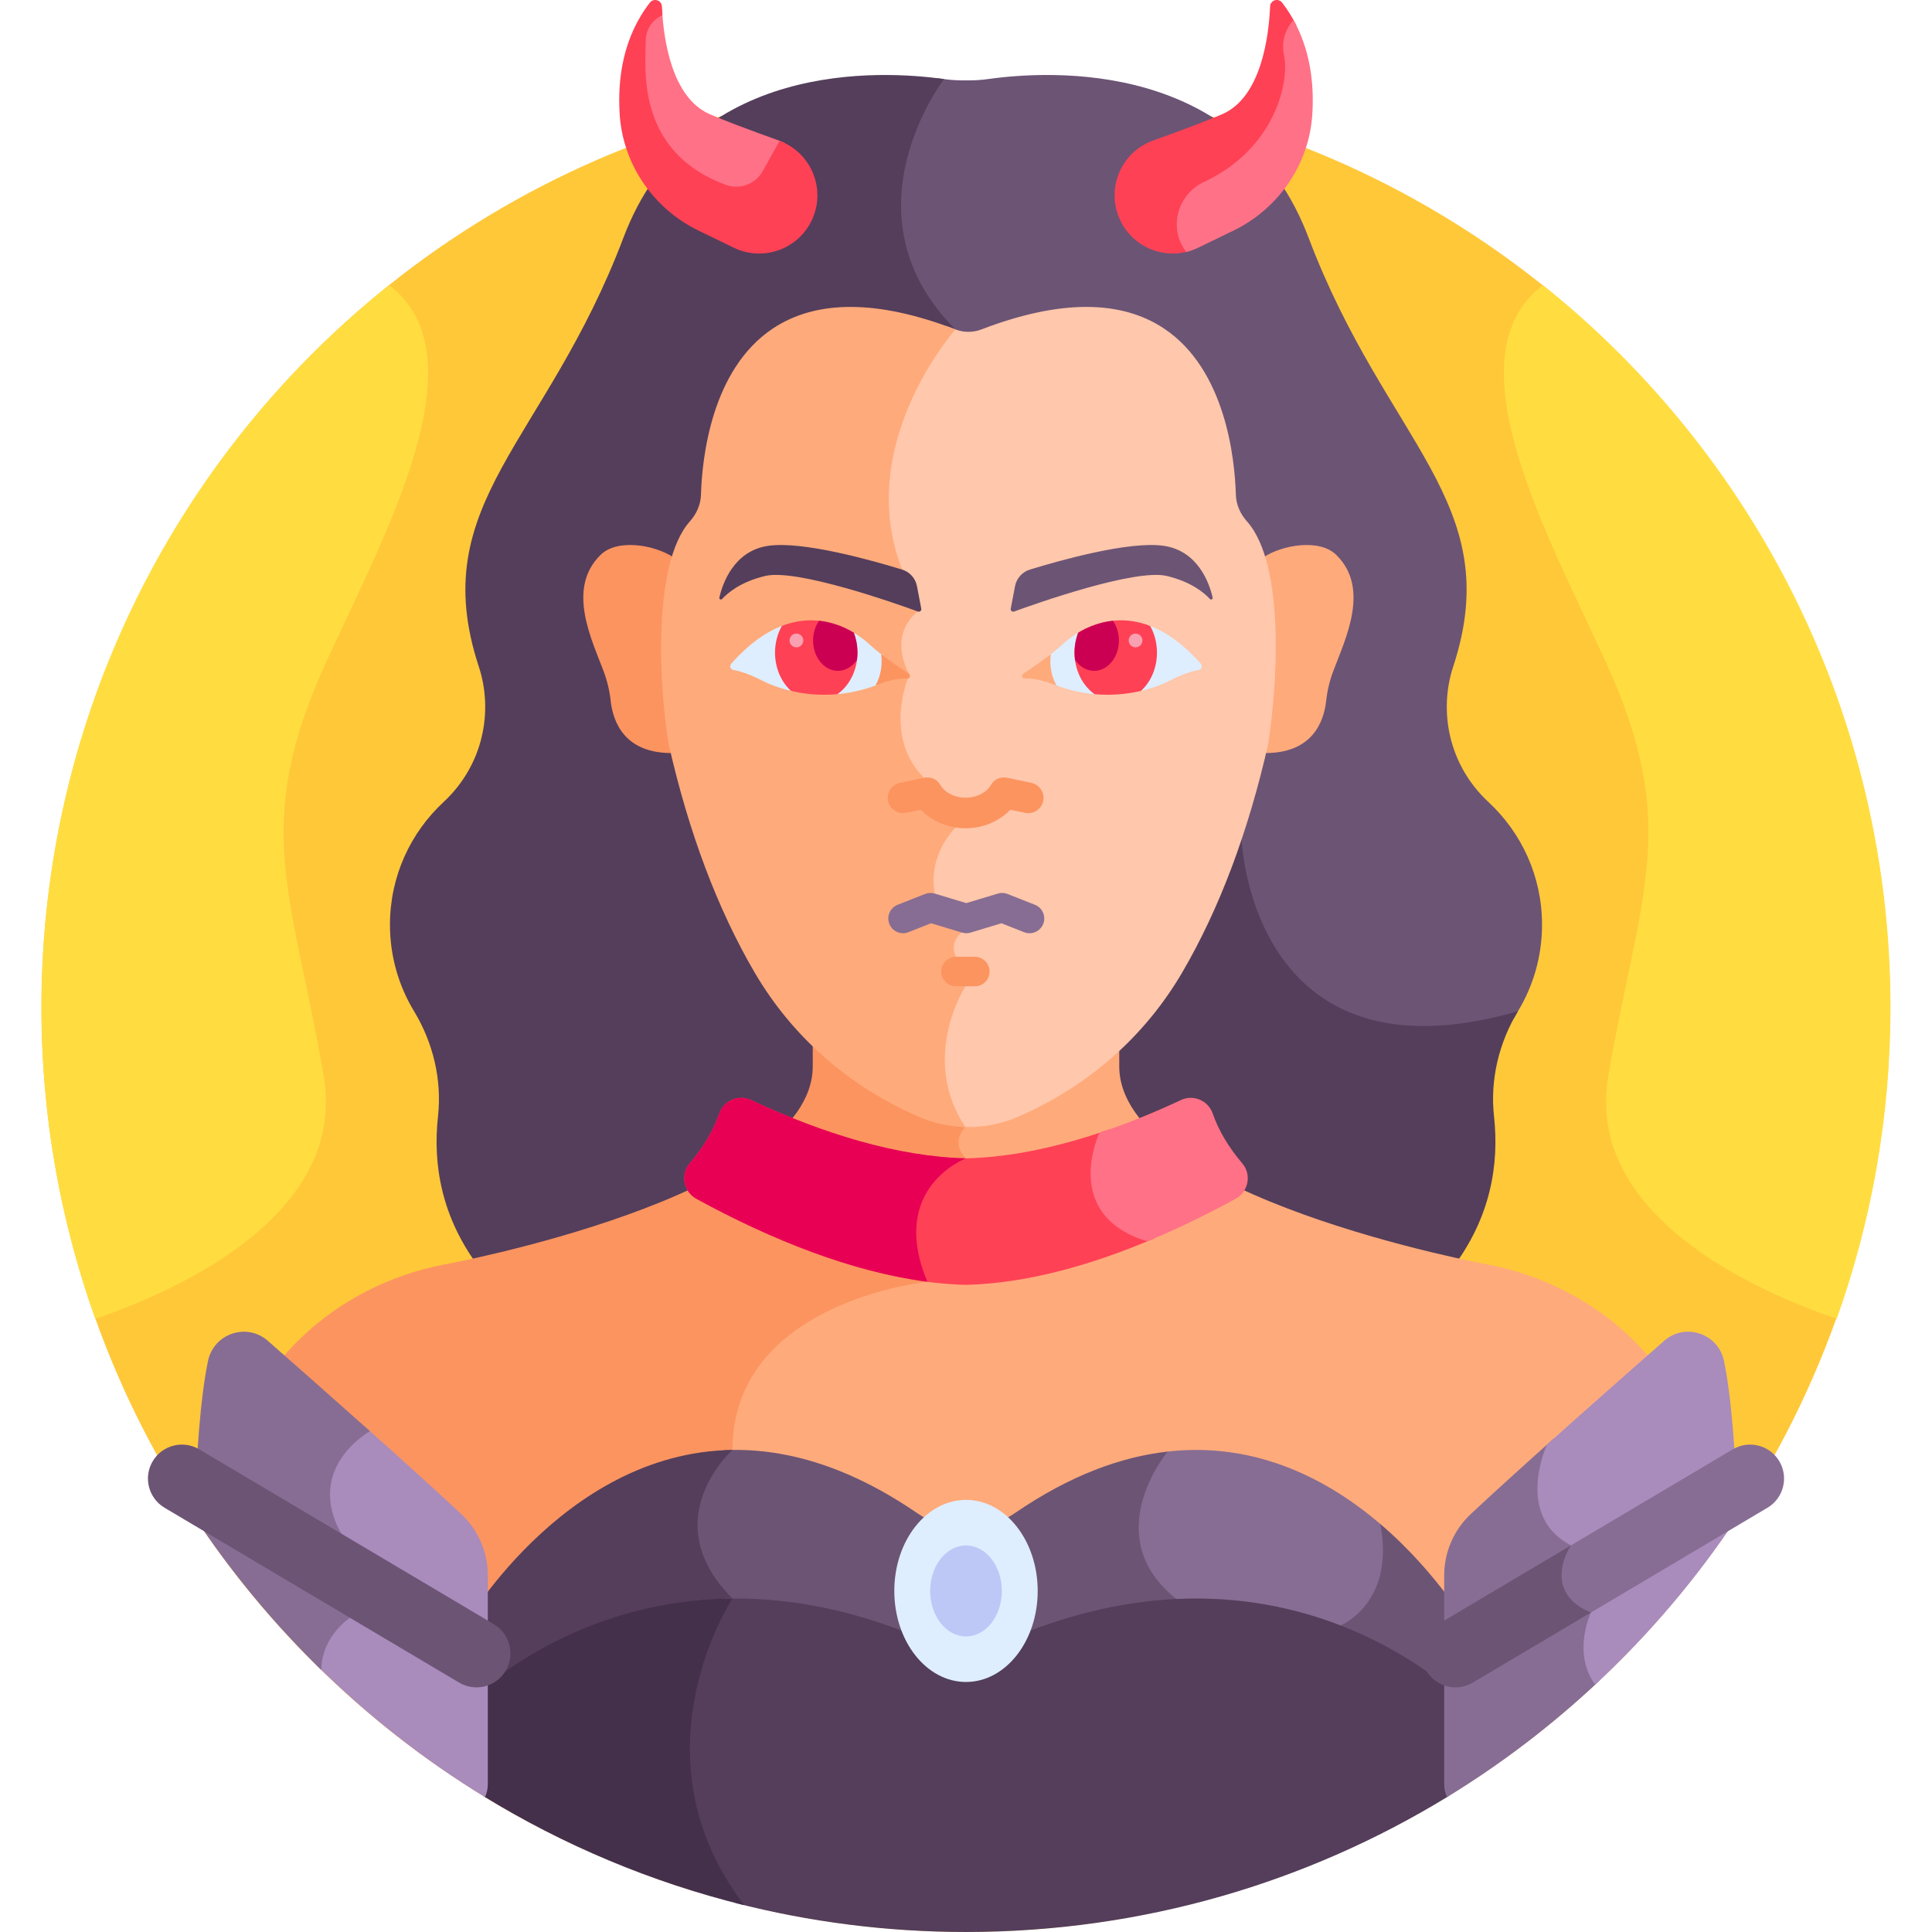 <svg id="Layer_1" enable-background="new 0 0 512 512" height="512" viewBox="0 0 512 512" width="512" xmlns="http://www.w3.org/2000/svg"><g><ellipse cx="256" cy="266.998" fill="#ffc839" rx="245.002" ry="245.002" transform="matrix(.707 -.707 .707 .707 -113.815 259.221)"/><path d="m248.393 20.867c-3.892 5.632-24.781 38.964 3.753 67.496 29.278 29.278 72.9 128.73 75.401 134.468.167 3.158 2.091 28.389 21.023 42.089 12.915 9.344 30.633 10.975 52.656 4.897.337-.619.685-1.233 1.051-1.838 4.048-6.687 6.379-14.528 6.379-22.916 0-12.833-5.453-24.387-14.168-32.481-10.718-9.955-13.218-24.241-9.378-35.917 14.291-43.463-17.731-59.225-38.325-113.671-17.907-47.344-68.568-44.351-84.958-42.038-1.932.273-3.881.375-5.828.341-1.948.034-3.896-.069-5.828-.341-.579-.082-1.206-.164-1.869-.246z" fill="#6c5475"/><path d="m165.214 62.994c-20.594 54.445-52.616 70.208-38.325 113.671 3.84 11.677 1.34 25.962-9.378 35.917-8.714 8.094-14.168 19.648-14.168 32.481 0 8.388 2.331 16.229 6.379 22.916 5.076 8.385 7.419 18.181 6.347 27.924-1.384 12.583.827 26.795 11.209 40.379h128.722 128.723c10.381-13.584 12.592-27.796 11.209-40.379-1.072-9.743 1.271-19.539 6.347-27.924-70.834 20.479-73.246-45.493-73.246-45.493s-45.275-104.631-75.826-135.182c-30.551-30.552-3.034-66.347-3.034-66.347-16.391-2.314-67.052-5.307-84.959 42.037z" fill="#543e5b"/><path d="m447.621 375.645c-14.925-29.849-41.119-38.184-53.054-40.476 0 0-97.953-17.873-97.953-52.616 0-5.644 0-3.953 0-7.608-9.841 8.798-26.717 20.006-40.615 20.343-1.307-.032-2.641-.16-3.993-.373.567 1.214 1.215 2.43 1.974 3.645-.644.899-1.432 2.36-1.456 4.15-.019 1.3.353 2.545 1.105 3.723-2.735 1.449-7.817 4.853-10.539 11.154-2.577 5.97-2.381 12.986.577 20.88-9.52 1.472-50.558 9.863-51.053 45.125-.54.53-1.465 1.502-2.522 2.828 15.437-1.161 33.188 3.024 52.933 16.551 7.843 5.373 18.102 5.373 25.945 0 70.529-48.321 115.643 22.511 120.561 30.75.294-.801.456-1.221.456-1.221l61.484-47.094c-1.179-3.7-2.461-6.983-3.85-9.761z" fill="#ffaa7b"/><path d="m256 306.978c-4.348-4.348-.161-8.309-.161-8.309-.788-1.176-1.471-2.355-2.066-3.531-13.436-1.371-29.067-11.861-38.388-20.194v7.608c0 34.743-97.953 52.616-97.953 52.616-11.935 2.292-38.129 10.627-53.054 40.476-1.389 2.778-2.67 6.062-3.852 9.761l61.484 47.094s.162.42.456 1.22c3.603-6.036 28.767-45.634 69.681-47.42 1.147-1.329 1.964-2.059 1.964-2.059 0-39.382 51.661-44.547 51.661-44.547-10.508-24.973 10.228-32.715 10.228-32.715z" fill="#fc9460"/><path d="m304.479 327.545c-6.362-1.936-10.603-5.214-12.603-9.739-3.164-7.155.164-15.42.746-16.758l1.671-1.846c-13.045 4.602-26.021 7.48-38.293 7.777-18.138-.439-37.812-6.501-56.976-15.462-3.319-1.552-7.227.151-8.423 3.613-1.595 4.615-4.282 9.015-7.838 13.198-2.523 2.968-1.607 7.511 1.812 9.379 23.536 12.856 48.687 22.243 71.425 22.793 16.029-.388 33.256-5.18 50.272-12.47-.604-.146-1.202-.306-1.793-.485z" fill="#ff4155"/><path d="m329.237 308.327c-3.556-4.183-6.243-8.583-7.838-13.198-1.196-3.462-5.104-5.165-8.423-3.613-7.173 3.354-14.417 6.301-21.625 8.699v.001s-10.374 21.735 12.682 28.759c7.875-3.267 15.719-7.079 23.391-11.269 3.42-1.867 4.336-6.41 1.813-9.379z" fill="#ff7186"/><path d="m256 306.978c-18.138-.439-37.812-6.501-56.976-15.462-3.319-1.552-7.227.151-8.423 3.613-1.595 4.615-4.282 9.015-7.838 13.198-2.523 2.968-1.607 7.511 1.812 9.379 20.056 10.955 41.279 19.369 61.188 21.965-10.486-24.955 10.237-32.693 10.237-32.693z" fill="#e80054"/><path d="m177.837 197.09s-4.885-30.915.741-49.326c-5.105-3.403-14.968-5.064-19.404-.728-9.082 8.879-2.428 22.286.757 30.755.978 2.6 1.608 5.23 1.894 7.866.62 5.725 3.724 14.105 16.596 13.908-.195-.824-.394-1.636-.584-2.475z" fill="#fc9460"/><path d="m354.108 147.037c-4.436-4.337-14.299-2.675-19.404.728 5.626 18.411.741 49.326.741 49.326-.19.839-.389 1.65-.584 2.475 12.872.198 15.976-8.182 16.596-13.908.285-2.635.916-5.265 1.893-7.866 3.186-8.469 9.84-21.876.758-30.755z" fill="#ffaa7b"/><path d="m330.47 138.186c-1.854-2.09-2.875-4.533-2.95-7.061-.287-9.626-2.718-33.189-19.047-44.062-11.582-7.713-27.865-7.633-48.396.241-2.216.85-4.656.85-6.871 0-.888-.341-1.758-.647-2.631-.959.231.311.459.621.699.932-4.48 5.539-25.496 33.867-13.598 64.201l3.808 10.116c-2.125 1.975-6.72 7.68-2.203 17.152l-.13.6c-.668 1.688-6.228 16.827 4.52 27.724l7.695 12.041c-2.035 2.328-6.78 8.89-5.137 17.965l.058.322 6.625 9.498c-1.33 1.472-2.458 4.029-.939 7.299 1.412 3.038 2.063 5.791 2.288 6.895-1.86 3.23-10.846 20.566-.279 37.47-.003.004-.006.009-.009.013 5.339.431 10.765-.423 15.753-2.58 18.569-8.034 33.646-21.285 43.602-38.324 9.806-16.779 17.459-37.113 22.753-60.478 2.291-14.57 4.732-47.35-5.611-59.005z" fill="#ffc7ab"/><path d="m255.839 261.372s-.56-3.622-2.506-7.81 1.577-6.425 1.577-6.425l-7.204-10.33c-1.907-10.526 5.554-17.52 5.554-17.52l-8.411-13.161c-10.735-10.735-4.259-26.339-4.259-26.339l.268-1.233c-5.63-11.195 2.405-16.493 2.405-16.493l-4.181-11.113c-13.031-33.218 14.124-63.646 14.124-63.646-20.531-7.871-36.814-7.952-48.395-.242-16.329 10.873-18.76 34.437-19.047 44.063-.075 2.53-1.095 4.971-2.951 7.061-10.225 11.523-7.986 45.186-5.6 59.046 5.283 23.319 12.936 43.652 22.743 60.436 9.956 17.039 25.033 30.29 43.602 38.324 3.909 1.691 8.088 2.576 12.283 2.678-12.275-18.328-.002-37.296-.002-37.296z" fill="#ffaa7b"/><g><path d="m318.224 175.899c-4.8-5.414-9.433-8.542-13.726-10.135.843 2.033 1.315 4.389 1.289 6.898-.043 4.257-1.51 8.035-3.77 10.514 3.576-.804 6.37-1.967 8.094-2.861 3.489-1.81 6.121-2.529 7.685-2.814.651-.119.902-1.066.428-1.602z" fill="#deeeff"/></g><path d="m278.159 174.776c-.025 2.519.541 4.852 1.516 6.772 3.704 1.399 7.26 2.143 10.568 2.428-2.761-2.471-4.569-6.747-4.52-11.594.018-1.831.304-3.572.799-5.161-2.14 1.18-3.869 2.539-5.094 3.685-.899.841-2.018 1.752-3.199 2.66-.038.397-.066.799-.07 1.21z" fill="#deeeff"/><g><path d="m278.49 173.368c-2.552 1.979-5.488 3.966-7.347 5.186-.501.329-.307 1.225.267 1.233l.26.003c2.443.033 4.869.514 7.181 1.444.39.157.778.3 1.165.443-1.056-1.808-1.68-4.105-1.655-6.603.006-.582.055-1.15.129-1.706z" fill="#ffaa7b"/></g><g><path d="m285.728 167.677c-.602 1.566-.946 3.298-.964 5.126-.047 4.73 2.093 8.889 5.313 11.159 4.673.422 8.862-.061 12.297-.867 2.542-2.316 4.194-5.921 4.234-9.994.026-2.668-.643-5.155-1.809-7.224-7.804-3.018-14.505-.937-19.071 1.8z" fill="#ff4155"/></g><g><path d="m296.528 169.734c0-1.997-.598-3.821-1.583-5.228-3.596.381-6.726 1.677-9.218 3.17-.602 1.566-.947 3.298-.965 5.126-.007.705.04 1.395.127 2.071 1.207 1.776 3.025 2.908 5.061 2.908 3.633 0 6.578-3.603 6.578-8.047z" fill="#cc0053"/></g><g><path d="m302.76 169.73c0 1.005-.815 1.821-1.821 1.821-1.005 0-1.821-.815-1.821-1.821s.815-1.821 1.821-1.821 1.821.815 1.821 1.821z" fill="#f9a0b1"/></g><g><path d="m321.365 158.355c-.865-3.739-3.83-12.356-12.93-13.704-9.189-1.362-27.938 3.965-35.516 6.298-2.018.622-3.527 2.309-3.923 4.383l-1.141 5.98c-.097.507.396.927.882.75 5.72-2.087 32.082-11.427 40.483-9.424 6.407 1.527 9.858 4.408 11.415 6.103.296.322.828.039.73-.386z" fill="#6c5475"/></g><path d="m232.556 181.46c.929-1.996 1.464-4.365 1.439-6.911-.003-.284-.02-.563-.038-.841-1.251-.955-2.439-1.918-3.384-2.802-1.225-1.146-2.954-2.505-5.094-3.685.495 1.59.781 3.33.799 5.161.049 4.847-1.759 9.123-4.52 11.594 3.376-.291 7.01-1.06 10.798-2.516z" fill="#deeeff"/><g><path d="m233.51 173.368c2.552 1.979 5.488 3.966 7.347 5.186.501.329.307 1.225-.268 1.233l-.26.003c-2.443.033-4.869.514-7.181 1.444-.39.157-.778.3-1.165.443 1.057-1.808 1.68-4.105 1.655-6.603-.005-.582-.054-1.15-.128-1.706z" fill="#fc9460"/></g><g><path d="m193.776 175.899c4.8-5.414 9.433-8.542 13.726-10.135-.843 2.033-1.315 4.389-1.29 6.898.043 4.257 1.51 8.035 3.77 10.514-3.576-.804-6.37-1.967-8.094-2.861-3.489-1.81-6.121-2.529-7.685-2.814-.65-.119-.902-1.066-.427-1.602z" fill="#deeeff"/></g><g><path d="m190.635 158.355c.865-3.739 3.83-12.356 12.93-13.704 9.189-1.362 27.938 3.965 35.516 6.298 2.018.622 3.527 2.309 3.923 4.383l1.141 5.98c.097.507-.396.927-.882.75-5.72-2.087-32.081-11.427-40.483-9.424-6.407 1.527-9.858 4.408-11.415 6.103-.296.322-.828.039-.73-.386z" fill="#543e5b"/></g><path d="m237.884 239.777 7.262-2.864c.817-.322 1.719-.359 2.559-.106l8.369 2.524 8.369-2.524c.841-.253 1.743-.216 2.56.106l7.262 2.864c2.006.791 2.992 3.059 2.201 5.065-.789 2-3.053 2.993-5.065 2.201l-6.001-2.366-8.162 2.461c-.791.247-1.615.229-2.328-.001l-8.16-2.461-6.001 2.366c-2.003.788-4.271-.189-5.065-2.201-.792-2.006.193-4.273 2.2-5.064z" fill="#876d93"/><path d="m253.333 253.562h5.012c2.157 0 3.905 1.748 3.905 3.905s-1.748 3.905-3.905 3.905h-5.012c-2.157 0-3.905-1.748-3.905-3.905s1.748-3.905 3.905-3.905z" fill="#fc9460"/><path d="m238.484 207.466 6.364-1.34c1.831-.383 3.533.373 4.345 1.928 1.364 2.115 3.861 3.345 6.709 3.345 2.847 0 5.342-1.23 6.675-3.292.842-1.607 2.548-2.363 4.376-1.981l6.364 1.34c2.19.461 3.596 2.618 3.135 4.808-.46 2.188-2.616 3.595-4.807 3.136l-3.548-.747c-.045-.01-.092-.014-.137-.014-.173 0-.342.068-.468.192-6.284 6.208-16.901 6.207-23.185.001-.159-.158-.387-.225-.605-.178l-3.548.747c-2.19.458-4.346-.947-4.807-3.136-.46-2.191.947-4.348 3.137-4.809z" fill="#fc9460"/><g><path d="m226.272 167.677c.602 1.566.946 3.298.964 5.126.047 4.73-2.093 8.889-5.313 11.159-4.673.422-8.862-.061-12.297-.867-2.542-2.316-4.194-5.921-4.235-9.994-.026-2.668.643-5.155 1.809-7.224 7.805-3.018 14.506-.937 19.072 1.8z" fill="#ff4155"/></g><g><path d="m215.472 169.734c0-1.997.598-3.821 1.583-5.228 3.596.381 6.726 1.677 9.218 3.17.602 1.566.947 3.298.965 5.126.007.705-.04 1.395-.127 2.071-1.207 1.776-3.025 2.908-5.061 2.908-3.633 0-6.578-3.603-6.578-8.047z" fill="#cc0053"/></g><g><path d="m209.24 169.73c0 1.005.815 1.821 1.821 1.821 1.005 0 1.821-.815 1.821-1.821s-.815-1.821-1.821-1.821-1.821.815-1.821 1.821z" fill="#f9a0b1"/></g><path d="m315.714 66.087c-2.058-2.517-2.817-5.799-2.084-9.007.76-3.325 2.97-6.058 6.062-7.498 20.117-9.367 23.568-28.113 22.055-35.228-.711-3.339.44-5.906 1.791-7.656-1.031-2.056-2.263-4.067-3.756-5.998-1.015-1.312-3.119-.668-3.191.989-.347 7.975-2.345 24.03-12.627 28.544-3.819 1.676-10.572 4.211-18.353 7.003-8.324 2.987-12.451 12.335-9.031 20.491 3.192 7.612 11.734 11.263 19.33 8.586-.063-.075-.135-.151-.196-.226z" fill="#ff4155"/><path d="m169.612 11.167c0 .536-.017 1.167-.035 1.879-.226 8.567-.754 28.631 21.781 37.168 4.51 1.914 9.707.135 12.093-4.144l4.544-8.149c-.517-.253-1.05-.485-1.605-.684-7.781-2.792-14.534-5.326-18.353-7.003-9.983-4.383-12.156-19.646-12.592-27.829-2.658 1.077-5.833 3.685-5.833 8.762z" fill="#ff7186"/><path d="m206.608 37.328-4.468 8.012c-2.006 3.598-6.403 5.105-10.194 3.493-23.475-8.894-20.834-30.833-20.834-37.666 0-4.266 2.533-6.258 4.437-7.153-.062-.829-.107-1.61-.139-2.324-.072-1.657-2.177-2.301-3.192-.989-7.075 9.148-8.597 20.041-7.998 29.564.836 13.3 8.947 25.057 20.939 30.868l9.309 4.511c7.962 3.858 17.53.243 20.952-7.916 3.39-8.083-.638-17.327-8.812-20.4z" fill="#ff4155"/><path d="m268.972 431.753c-7.843 3.254-18.102 3.254-25.945 0-19.637-8.147-37.3-10.695-52.678-10.03.588.706 1.206 1.409 1.867 2.105-2.066 3.441-8.414 15.059-10.344 30.738-1.636 13.297-.152 31.513 13.085 49.757 19.515 5.006 39.966 7.677 61.043 7.677 46.859 0 90.64-13.163 127.862-35.982l3.678-27.555c-10.438-9.583-53.779-43.591-118.568-16.71z" fill="#543e5b"/><path d="m194.111 423.623c-.657-.658-1.273-1.313-1.85-1.966-36.431.925-60.397 20.009-67.803 26.806l3.678 27.555c21.132 12.955 44.38 22.793 69.104 28.882-30.484-39.92-3.129-81.277-3.129-81.277z" fill="#45304c"/><path d="m311.746 423.748-2.298-39.071c-12.312 1.39-25.844 6.269-40.476 16.294-7.843 5.373-18.102 5.373-25.945 0-18.976-13.001-36.108-17.365-51.117-16.654-2.549 2.7-8.272 9.774-8.54 19.17-.201 7.049 2.726 13.83 8.695 20.174 14.971-.408 32.051 2.245 50.962 10.091 7.843 3.254 18.102 3.254 25.945 0 15.547-6.45 29.855-9.387 42.774-10.004z" fill="#6c5475"/><path d="m365.798 403.868-10.529 26.891c16.553 6.416 27.646 15.457 32.272 19.704l2.448-17.963s-8.535-15.269-24.191-28.632z" fill="#6c5475"/><path d="m194.111 423.623c-20.488-20.489-.642-38.8-.015-39.369-45.486.637-72.085 48.245-72.085 48.245l2.448 17.963c7.53-6.911 32.182-26.529 69.652-26.839z" fill="#543e5b"/><path d="m122.23 401.24c-6.833-6.392-16.095-14.753-25.386-23.04l-.025.072c-1.848 1.143-8.037 5.433-10.16 12.756-1.477 5.096-.66 10.515 2.427 16.107 8.78 15.902 2.89 20.315 2.866 20.333-3.217 2.027-7.601 6.823-8.221 13.693 13.492 13.351 28.512 25.161 44.802 35.105.467-1.029.742-2.176.742-3.417v-55.349c0-6.163-2.545-12.05-7.045-16.26z" fill="#a98bbc"/><path d="m92.752 428.737s7.36-4.737-2.353-22.328 7.657-27.127 7.657-27.127c-9.821-8.77-19.792-17.559-27.071-23.949-5.58-4.899-14.342-1.94-15.858 5.328-2.025 9.712-3.119 25.259-3.605 41.319 9.735 14.716 21.021 28.313 33.614 40.575.132-9.092 7.616-13.818 7.616-13.818z" fill="#876d93"/><g><path d="m126.267 447.168c-1.562 0-3.144-.406-4.585-1.262l-78.068-46.334c-4.274-2.537-5.683-8.059-3.146-12.333 2.537-4.273 8.056-5.684 12.333-3.146l78.068 46.334c4.275 2.537 5.683 8.059 3.146 12.333-1.682 2.834-4.676 4.408-7.748 4.408z" fill="#6c5475"/></g><path d="m422.387 442.905c-2.821-6.42-.055-13.471.482-14.723.859-.946 4.002-4.787 3.269-9.607-.609-4.006-3.683-7.488-9.136-10.351-5.69-2.986-8.397-7.982-8.046-14.85.274-5.343 2.359-9.863 2.38-9.908l.085-.183.359-2.068c-8.126 7.271-16.005 14.407-22.009 20.024-4.5 4.21-7.045 10.098-7.045 16.26v55.348c0 1.241.275 2.388.742 3.416 14.536-8.873 28.057-19.236 40.39-30.847-.572-.793-1.08-1.622-1.471-2.511z" fill="#876d93"/><path d="m460.478 401.978c-.486-16.059-1.58-31.606-3.605-41.317-1.516-7.269-10.278-10.227-15.858-5.328-8.263 7.254-19.994 17.598-31.038 27.498v.001s-8.814 18.775 6.327 26.722 5.298 17.787 5.298 17.787-5.095 10.674 1.142 19.124c14.26-13.261 26.951-28.185 37.734-44.487z" fill="#a98bbc"/><path d="m471.534 387.239c-2.537-4.273-8.056-5.684-12.333-3.146l-43.717 25.946c-1.665 3.189-5.311 12.539 5.829 17.472l47.075-27.939c4.275-2.537 5.683-8.058 3.146-12.333z" fill="#876d93"/><ellipse cx="256" cy="421.615" fill="#deeeff" rx="19" ry="24.125"/><ellipse cx="256" cy="421.615" fill="#bec8f7" rx="9.5" ry="12.062"/><path d="m421.602 427.34c-13.509-5.659-5.299-17.785-5.298-17.787l-35.172 20.875c-4.274 2.537-5.683 8.059-3.146 12.333 1.682 2.833 4.676 4.407 7.748 4.407 1.561 0 3.143-.406 4.585-1.262z" fill="#6c5475"/><path d="m355.269 430.759s14.548-5.856 10.529-26.891c-13.664-11.662-32.756-21.856-56.35-19.191-.572.691-18.402 22.585 2.298 39.071 17.059-.815 31.688 2.424 43.523 7.011z" fill="#876d93"/><path d="m340.279 14.667c1.508 7.086-2.44 24.811-21.221 33.556-7.119 3.315-9.466 12.383-4.698 18.547 1.073-.255 2.135-.625 3.171-1.126l9.309-4.511c11.992-5.811 20.103-17.568 20.939-30.868.502-7.98-.5-16.917-4.995-24.988-1.73 2.013-3.405 5.162-2.505 9.39z" fill="#ff7186"/><g fill="#ffdd40"><path d="m408.897 75.569c-24.994 18.944 1.213 66.071 16.739 100.029 19.857 43.431 8.976 60.902.611 109.402-6.374 36.958 38.691 57.028 60.504 64.489 9.216-25.778 14.25-53.545 14.25-82.491.001-77.472-35.967-146.533-92.104-191.429z"/><path d="m103.103 75.569c24.994 18.944-1.213 66.071-16.739 100.029-19.858 43.431-8.976 60.902-.612 109.402 6.374 36.958-38.691 57.028-60.504 64.489-9.216-25.778-14.251-53.545-14.251-82.491.001-77.472 35.969-146.533 92.106-191.429z"/></g></g></svg>
